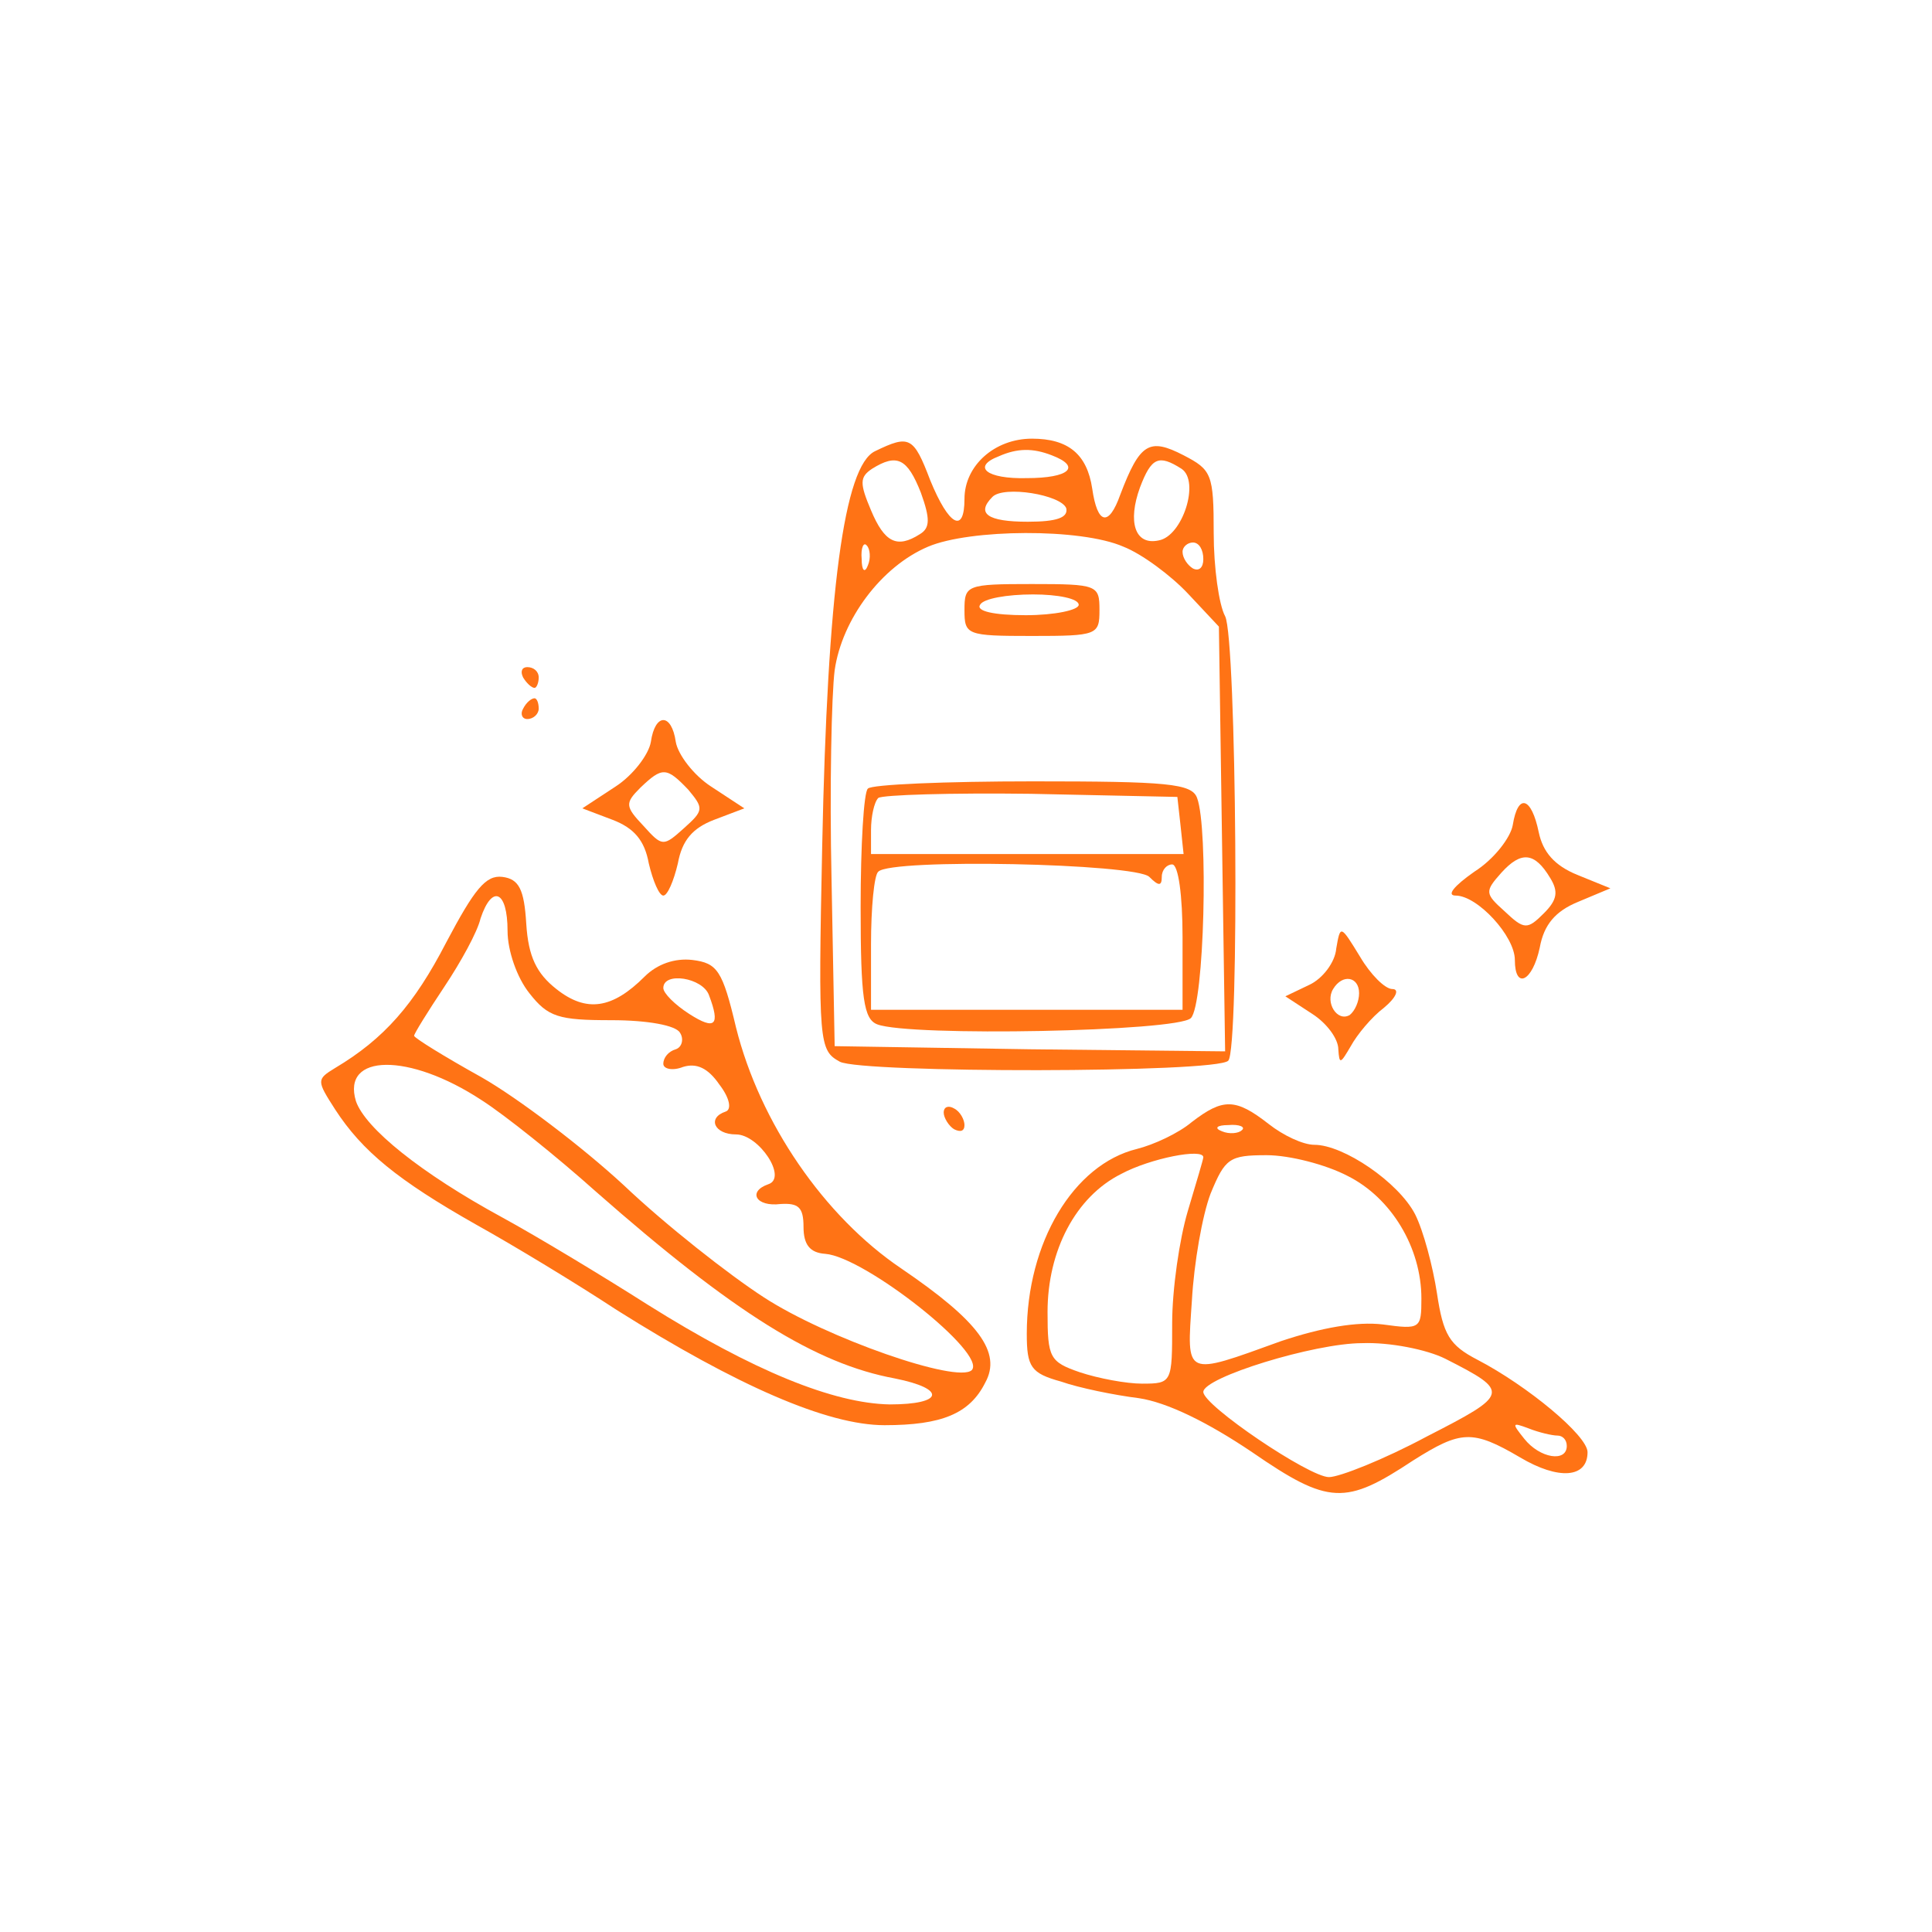 <svg version="1.1" xmlns="http://www.w3.org/2000/svg" xmlns:xlink="http://www.w3.org/1999/xlink" width="500px" height="500px" viewBox="0,0,256,184.43"><g fill="#ff7315" fill-rule="nonzero" stroke="none" stroke-width="1" stroke-linecap="butt" stroke-linejoin="miter" stroke-miterlimit="10" stroke-dasharray="" stroke-dashoffset="0" font-family="none" font-weight="none" font-size="none" text-anchor="none" style="mix-blend-mode: normal"><g transform="translate(6.71,7.204) scale(1.376,1.376)"><g transform="translate(0,134) scale(0.1,-0.1)"><path d="M794,1218c-30,-14 -46,-135 -51,-380c-4,-191 -3,-197 17,-208c21,-11 363,-11 374,1c11,10 8,407 -3,428c-6,11 -11,47 -11,80c0,57 -2,61 -29,75c-33,17 -42,12 -61,-38c-11,-31 -22,-29 -27,6c-5,33 -23,48 -58,48c-36,0 -65,-26 -65,-58c0,-34 -15,-26 -33,18c-16,42 -20,44 -53,28zM964,1214c29,-11 17,-22 -24,-22c-39,-1 -53,11 -27,21c18,8 33,8 51,1zM838,1178c9,-25 9,-34 -1,-40c-22,-14 -34,-8 -47,23c-11,26 -11,32 1,40c24,15 34,10 47,-23zM1089,1201c18,-12 1,-65 -22,-69c-23,-5 -30,18 -18,51c11,29 18,32 40,18zM978,1163c2,-9 -9,-13 -37,-13c-39,0 -50,8 -34,24c11,11 66,2 71,-11zM1033,1126c18,-7 46,-28 62,-45l30,-32l3,-205l3,-204l-188,2l-188,3l-3,160c-2,88 0,179 3,202c7,49 45,100 90,119c40,17 147,18 188,0zM787,1108c-3,-8 -6,-5 -6,6c-1,11 2,17 5,13c3,-3 4,-12 1,-19zM1110,1114c0,-8 -4,-12 -10,-9c-5,3 -10,10 -10,16c0,5 5,9 10,9c6,0 10,-7 10,-16z"></path><path d="M880,1065c0,-24 2,-25 65,-25c63,0 65,1 65,25c0,24 -2,25 -65,25c-63,0 -65,-1 -65,-25zM990,1070c0,-5 -23,-10 -51,-10c-31,0 -48,4 -44,10c3,6 26,10 51,10c24,0 44,-4 44,-10z"></path><path d="M787,893c-4,-3 -7,-55 -7,-114c0,-88 3,-108 16,-113c31,-12 289,-7 302,6c13,13 17,183 6,212c-5,14 -29,16 -158,16c-84,0 -156,-3 -159,-7zM1088,858l3,-28h-150h-151v23c0,13 3,27 7,31c4,3 70,5 147,4l141,-3zM1058,808c9,-9 12,-9 12,0c0,7 5,12 10,12c6,0 10,-30 10,-70v-70h-150h-150v63c0,35 3,67 7,70c12,13 248,8 261,-5z"></path><path d="M455,1000c3,-5 8,-10 11,-10c2,0 4,5 4,10c0,6 -5,10 -11,10c-5,0 -7,-4 -4,-10z"></path><path d="M455,970c-3,-5 -1,-10 4,-10c6,0 11,5 11,10c0,6 -2,10 -4,10c-3,0 -8,-4 -11,-10z"></path><path d="M578,938c-2,-12 -17,-32 -34,-43l-32,-21l29,-11c21,-8 31,-20 35,-42c4,-17 10,-31 14,-31c4,0 10,14 14,31c4,22 14,34 35,42l29,11l-32,21c-17,11 -32,31 -34,43c-4,28 -20,28 -24,0zM614,892c15,-18 15,-20 -4,-37c-20,-18 -21,-18 -39,2c-18,19 -18,22 -3,37c21,20 25,20 46,-2z"></path><path d="M1408,858c-2,-12 -18,-33 -37,-45c-20,-14 -27,-23 -18,-23c21,0 57,-39 57,-62c0,-29 17,-21 24,12c4,22 15,35 37,44l31,13l-32,13c-22,9 -33,22 -37,41c-7,34 -20,38 -25,7zM1444,807c8,-13 7,-21 -6,-34c-16,-16 -19,-16 -38,2c-19,17 -19,19 -3,37c19,21 32,20 47,-5z"></path><path d="M381,745c-31,-60 -60,-93 -107,-121c-18,-11 -18,-12 0,-40c26,-40 60,-68 136,-111c36,-20 97,-57 135,-82c116,-73 203,-111 258,-111c55,0 82,11 97,41c16,29 -6,59 -81,110c-74,50 -136,140 -159,232c-13,55 -18,62 -42,65c-17,2 -34,-4 -46,-16c-31,-31 -56,-35 -85,-12c-19,15 -27,31 -29,63c-2,33 -7,43 -23,45c-16,2 -27,-12 -54,-63zM440,756c0,-19 9,-45 21,-60c18,-23 28,-26 79,-26c35,0 62,-5 66,-12c4,-6 2,-14 -4,-16c-7,-2 -12,-8 -12,-14c0,-5 9,-7 19,-3c13,4 24,-1 35,-17c10,-13 12,-24 6,-26c-18,-6 -11,-22 10,-22c22,0 50,-42 31,-48c-20,-7 -12,-22 12,-19c17,1 22,-3 22,-22c0,-17 6,-25 21,-26c38,-3 156,-96 141,-112c-14,-13 -140,31 -200,70c-34,22 -95,70 -135,108c-40,37 -102,84 -137,104c-36,20 -65,38 -65,40c0,2 13,23 29,47c16,24 32,53 35,66c11,33 26,27 26,-12zM634,694c11,-29 6,-34 -19,-18c-14,9 -25,20 -25,25c0,16 38,10 44,-7zM415,593c22,-14 72,-54 110,-88c133,-117 212,-166 288,-180c50,-10 47,-25 -5,-25c-54,1 -131,32 -233,96c-44,28 -107,66 -140,84c-79,43 -132,86 -141,112c-14,46 51,47 121,1z"></path><path d="M1238,739c-1,-13 -13,-29 -26,-35l-23,-11l26,-17c14,-9 25,-24 25,-34c1,-15 2,-14 12,3c6,11 20,28 32,37c12,10 15,18 8,18c-7,0 -21,14 -31,31c-19,31 -19,31 -23,8zM1260,696c0,-8 -4,-17 -9,-21c-12,-7 -24,12 -16,25c9,15 25,12 25,-4z"></path><path d="M860,581c0,-5 5,-13 10,-16c6,-3 10,-2 10,4c0,5 -4,13 -10,16c-5,3 -10,2 -10,-4z"></path><path d="M1099,572c-13,-11 -37,-22 -53,-26c-61,-15 -106,-90 -106,-178c0,-32 4,-38 33,-46c17,-6 51,-13 75,-16c27,-4 66,-23 109,-52c74,-51 90,-51 155,-8c46,29 57,30 103,3c37,-22 65,-20 65,5c0,16 -58,64 -106,89c-27,14 -33,24 -39,64c-4,26 -13,60 -21,76c-16,31 -69,67 -97,67c-11,0 -30,9 -44,20c-32,25 -44,25 -74,2zM1147,564c-3,-3 -12,-4 -19,-1c-8,3 -5,6 6,6c11,1 17,-2 13,-5zM1110,538c0,-2 -7,-25 -15,-52c-8,-27 -15,-75 -15,-108c0,-57 0,-58 -29,-58c-15,0 -42,5 -60,11c-29,10 -31,14 -31,58c0,59 27,111 71,133c28,15 79,25 79,16zM1249,520c42,-21 71,-69 71,-118c0,-29 -1,-30 -37,-25c-25,3 -59,-3 -98,-16c-94,-34 -91,-35 -86,39c2,36 10,82 18,103c14,34 18,37 54,37c22,0 57,-9 78,-20zM1343,344c63,-32 62,-34 -18,-75c-41,-22 -84,-39 -94,-39c-19,0 -121,69 -121,82c0,14 107,47 153,47c26,1 62,-6 80,-15zM1451,270c5,0 9,-4 9,-10c0,-16 -26,-12 -41,7c-12,15 -12,16 4,10c10,-4 23,-7 28,-7z"></path></g></g></g></svg>